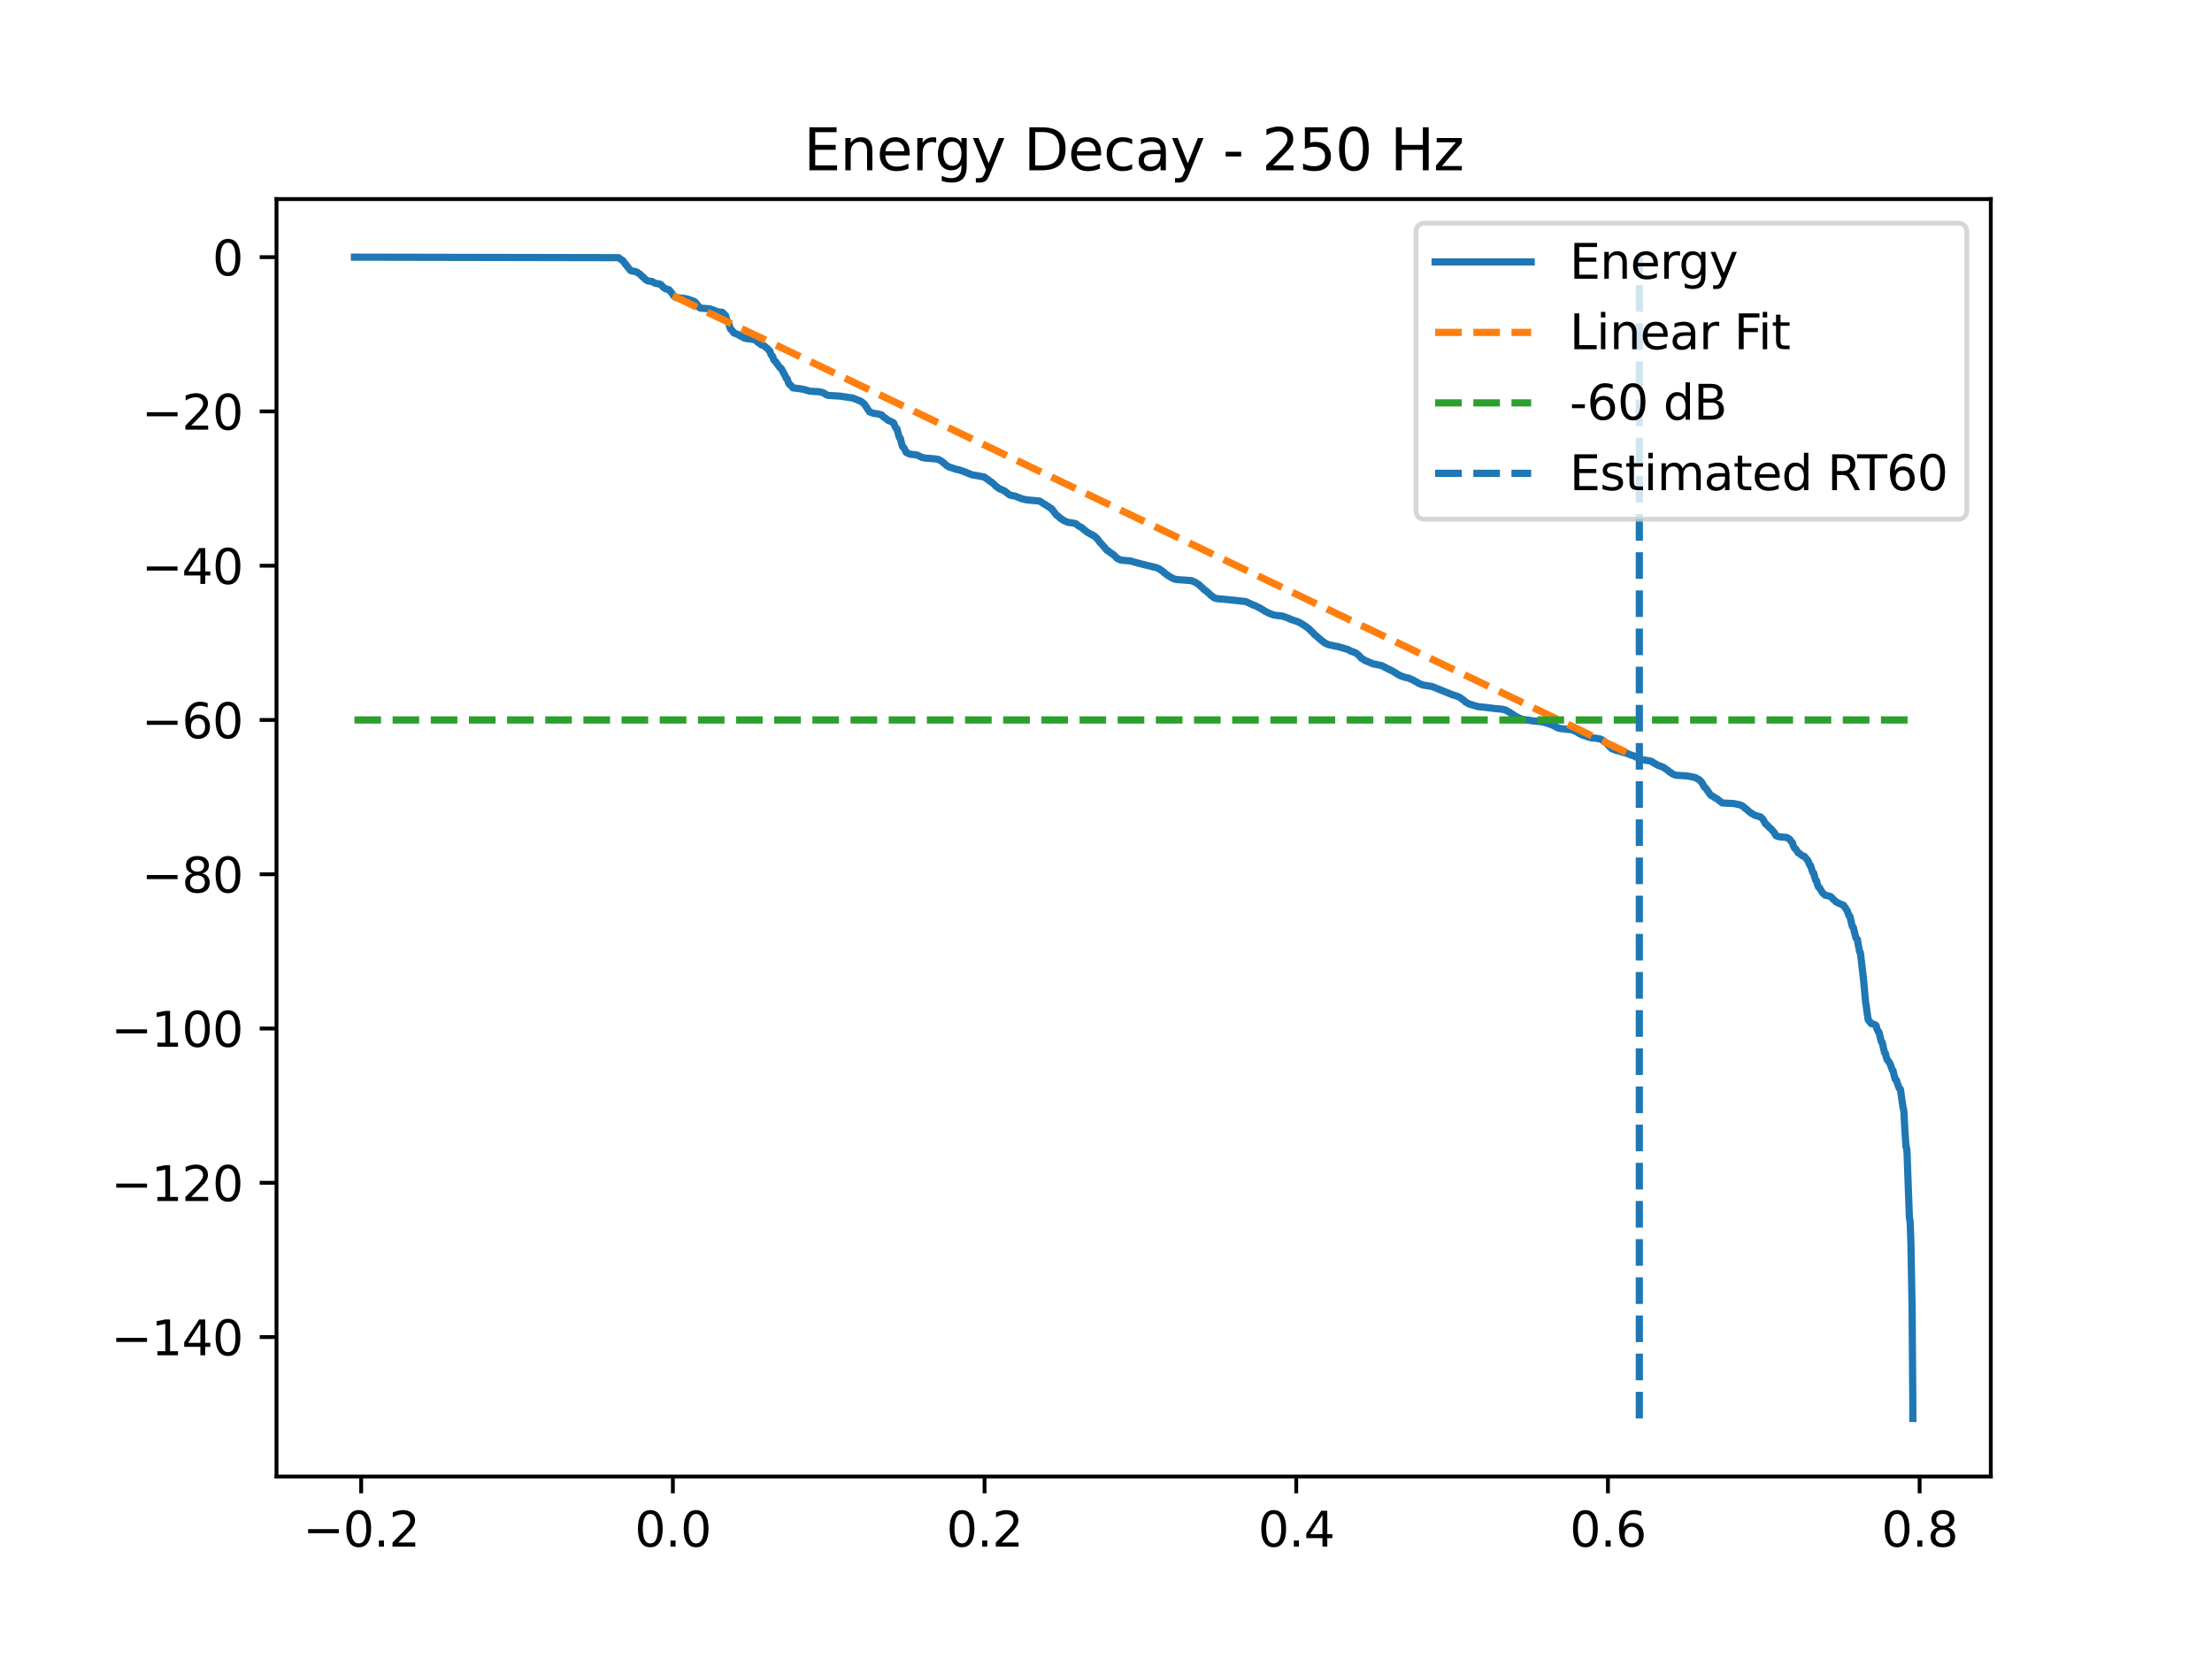 <?xml version="1.0" encoding="utf-8" standalone="no"?>
<!DOCTYPE svg PUBLIC "-//W3C//DTD SVG 1.1//EN"
  "http://www.w3.org/Graphics/SVG/1.1/DTD/svg11.dtd">
<svg xmlns:xlink="http://www.w3.org/1999/xlink" width="460.8pt" height="345.6pt" viewBox="0 0 460.8 345.6" xmlns="http://www.w3.org/2000/svg" version="1.1">
 <defs>
  <style type="text/css">*{stroke-linejoin: round; stroke-linecap: butt}</style>
 </defs>
 <g id="figure_1">
  <g id="patch_1">
   <path d="M 0 345.6 
L 460.8 345.6 
L 460.8 0 
L 0 0 
z
" style="fill: #ffffff"/>
  </g>
  <g id="axes_1">
   <g id="patch_2">
    <path d="M 57.6 307.584 
L 414.72 307.584 
L 414.72 41.472 
L 57.6 41.472 
z
" style="fill: #ffffff"/>
   </g>
   <g id="matplotlib.axis_1">
    <g id="xtick_1">
     <g id="line2d_1">
      <defs>
       <path id="m092b29d543" d="M 0 0 
L 0 3.5 
" style="stroke: #000000; stroke-width: 0.8"/>
      </defs>
      <g>
       <use xlink:href="#m092b29d543" x="75.24" y="307.584" style="stroke: #000000; stroke-width: 0.8"/>
      </g>
     </g>
     <g id="text_1">
      <!-- −0.2 -->
      <g transform="translate(63.098 322.182) scale(0.1 -0.1)">
       <defs>
        <path id="DejaVuSans-2212" d="M 678 2272 
L 4684 2272 
L 4684 1741 
L 678 1741 
L 678 2272 
z
" transform="scale(0.016)"/>
        <path id="DejaVuSans-30" d="M 2034 4250 
Q 1547 4250 1301 3770 
Q 1056 3291 1056 2328 
Q 1056 1369 1301 889 
Q 1547 409 2034 409 
Q 2525 409 2770 889 
Q 3016 1369 3016 2328 
Q 3016 3291 2770 3770 
Q 2525 4250 2034 4250 
z
M 2034 4750 
Q 2819 4750 3233 4129 
Q 3647 3509 3647 2328 
Q 3647 1150 3233 529 
Q 2819 -91 2034 -91 
Q 1250 -91 836 529 
Q 422 1150 422 2328 
Q 422 3509 836 4129 
Q 1250 4750 2034 4750 
z
" transform="scale(0.016)"/>
        <path id="DejaVuSans-2e" d="M 684 794 
L 1344 794 
L 1344 0 
L 684 0 
L 684 794 
z
" transform="scale(0.016)"/>
        <path id="DejaVuSans-32" d="M 1228 531 
L 3431 531 
L 3431 0 
L 469 0 
L 469 531 
Q 828 903 1448 1529 
Q 2069 2156 2228 2338 
Q 2531 2678 2651 2914 
Q 2772 3150 2772 3378 
Q 2772 3750 2511 3984 
Q 2250 4219 1831 4219 
Q 1534 4219 1204 4116 
Q 875 4013 500 3803 
L 500 4441 
Q 881 4594 1212 4672 
Q 1544 4750 1819 4750 
Q 2544 4750 2975 4387 
Q 3406 4025 3406 3419 
Q 3406 3131 3298 2873 
Q 3191 2616 2906 2266 
Q 2828 2175 2409 1742 
Q 1991 1309 1228 531 
z
" transform="scale(0.016)"/>
       </defs>
       <use xlink:href="#DejaVuSans-2212"/>
       <use xlink:href="#DejaVuSans-30" transform="translate(83.789 0)"/>
       <use xlink:href="#DejaVuSans-2e" transform="translate(147.412 0)"/>
       <use xlink:href="#DejaVuSans-32" transform="translate(179.199 0)"/>
      </g>
     </g>
    </g>
    <g id="xtick_2">
     <g id="line2d_2">
      <g>
       <use xlink:href="#m092b29d543" x="140.17" y="307.584" style="stroke: #000000; stroke-width: 0.8"/>
      </g>
     </g>
     <g id="text_2">
      <!-- 0.0 -->
      <g transform="translate(132.219 322.182) scale(0.1 -0.1)">
       <use xlink:href="#DejaVuSans-30"/>
       <use xlink:href="#DejaVuSans-2e" transform="translate(63.623 0)"/>
       <use xlink:href="#DejaVuSans-30" transform="translate(95.41 0)"/>
      </g>
     </g>
    </g>
    <g id="xtick_3">
     <g id="line2d_3">
      <g>
       <use xlink:href="#m092b29d543" x="205.101" y="307.584" style="stroke: #000000; stroke-width: 0.8"/>
      </g>
     </g>
     <g id="text_3">
      <!-- 0.2 -->
      <g transform="translate(197.15 322.182) scale(0.1 -0.1)">
       <use xlink:href="#DejaVuSans-30"/>
       <use xlink:href="#DejaVuSans-2e" transform="translate(63.623 0)"/>
       <use xlink:href="#DejaVuSans-32" transform="translate(95.41 0)"/>
      </g>
     </g>
    </g>
    <g id="xtick_4">
     <g id="line2d_4">
      <g>
       <use xlink:href="#m092b29d543" x="270.032" y="307.584" style="stroke: #000000; stroke-width: 0.8"/>
      </g>
     </g>
     <g id="text_4">
      <!-- 0.4 -->
      <g transform="translate(262.081 322.182) scale(0.1 -0.1)">
       <defs>
        <path id="DejaVuSans-34" d="M 2419 4116 
L 825 1625 
L 2419 1625 
L 2419 4116 
z
M 2253 4666 
L 3047 4666 
L 3047 1625 
L 3713 1625 
L 3713 1100 
L 3047 1100 
L 3047 0 
L 2419 0 
L 2419 1100 
L 313 1100 
L 313 1709 
L 2253 4666 
z
" transform="scale(0.016)"/>
       </defs>
       <use xlink:href="#DejaVuSans-30"/>
       <use xlink:href="#DejaVuSans-2e" transform="translate(63.623 0)"/>
       <use xlink:href="#DejaVuSans-34" transform="translate(95.41 0)"/>
      </g>
     </g>
    </g>
    <g id="xtick_5">
     <g id="line2d_5">
      <g>
       <use xlink:href="#m092b29d543" x="334.963" y="307.584" style="stroke: #000000; stroke-width: 0.8"/>
      </g>
     </g>
     <g id="text_5">
      <!-- 0.6 -->
      <g transform="translate(327.012 322.182) scale(0.1 -0.1)">
       <defs>
        <path id="DejaVuSans-36" d="M 2113 2584 
Q 1688 2584 1439 2293 
Q 1191 2003 1191 1497 
Q 1191 994 1439 701 
Q 1688 409 2113 409 
Q 2538 409 2786 701 
Q 3034 994 3034 1497 
Q 3034 2003 2786 2293 
Q 2538 2584 2113 2584 
z
M 3366 4563 
L 3366 3988 
Q 3128 4100 2886 4159 
Q 2644 4219 2406 4219 
Q 1781 4219 1451 3797 
Q 1122 3375 1075 2522 
Q 1259 2794 1537 2939 
Q 1816 3084 2150 3084 
Q 2853 3084 3261 2657 
Q 3669 2231 3669 1497 
Q 3669 778 3244 343 
Q 2819 -91 2113 -91 
Q 1303 -91 875 529 
Q 447 1150 447 2328 
Q 447 3434 972 4092 
Q 1497 4750 2381 4750 
Q 2619 4750 2861 4703 
Q 3103 4656 3366 4563 
z
" transform="scale(0.016)"/>
       </defs>
       <use xlink:href="#DejaVuSans-30"/>
       <use xlink:href="#DejaVuSans-2e" transform="translate(63.623 0)"/>
       <use xlink:href="#DejaVuSans-36" transform="translate(95.41 0)"/>
      </g>
     </g>
    </g>
    <g id="xtick_6">
     <g id="line2d_6">
      <g>
       <use xlink:href="#m092b29d543" x="399.894" y="307.584" style="stroke: #000000; stroke-width: 0.8"/>
      </g>
     </g>
     <g id="text_6">
      <!-- 0.8 -->
      <g transform="translate(391.943 322.182) scale(0.1 -0.1)">
       <defs>
        <path id="DejaVuSans-38" d="M 2034 2216 
Q 1584 2216 1326 1975 
Q 1069 1734 1069 1313 
Q 1069 891 1326 650 
Q 1584 409 2034 409 
Q 2484 409 2743 651 
Q 3003 894 3003 1313 
Q 3003 1734 2745 1975 
Q 2488 2216 2034 2216 
z
M 1403 2484 
Q 997 2584 770 2862 
Q 544 3141 544 3541 
Q 544 4100 942 4425 
Q 1341 4750 2034 4750 
Q 2731 4750 3128 4425 
Q 3525 4100 3525 3541 
Q 3525 3141 3298 2862 
Q 3072 2584 2669 2484 
Q 3125 2378 3379 2068 
Q 3634 1759 3634 1313 
Q 3634 634 3220 271 
Q 2806 -91 2034 -91 
Q 1263 -91 848 271 
Q 434 634 434 1313 
Q 434 1759 690 2068 
Q 947 2378 1403 2484 
z
M 1172 3481 
Q 1172 3119 1398 2916 
Q 1625 2713 2034 2713 
Q 2441 2713 2670 2916 
Q 2900 3119 2900 3481 
Q 2900 3844 2670 4047 
Q 2441 4250 2034 4250 
Q 1625 4250 1398 4047 
Q 1172 3844 1172 3481 
z
" transform="scale(0.016)"/>
       </defs>
       <use xlink:href="#DejaVuSans-30"/>
       <use xlink:href="#DejaVuSans-2e" transform="translate(63.623 0)"/>
       <use xlink:href="#DejaVuSans-38" transform="translate(95.41 0)"/>
      </g>
     </g>
    </g>
   </g>
   <g id="matplotlib.axis_2">
    <g id="ytick_1">
     <g id="line2d_7">
      <defs>
       <path id="m0dc1dd11ca" d="M 0 0 
L -3.5 0 
" style="stroke: #000000; stroke-width: 0.8"/>
      </defs>
      <g>
       <use xlink:href="#m0dc1dd11ca" x="57.6" y="278.535" style="stroke: #000000; stroke-width: 0.8"/>
      </g>
     </g>
     <g id="text_7">
      <!-- −140 -->
      <g transform="translate(23.133 282.334) scale(0.1 -0.1)">
       <defs>
        <path id="DejaVuSans-31" d="M 794 531 
L 1825 531 
L 1825 4091 
L 703 3866 
L 703 4441 
L 1819 4666 
L 2450 4666 
L 2450 531 
L 3481 531 
L 3481 0 
L 794 0 
L 794 531 
z
" transform="scale(0.016)"/>
       </defs>
       <use xlink:href="#DejaVuSans-2212"/>
       <use xlink:href="#DejaVuSans-31" transform="translate(83.789 0)"/>
       <use xlink:href="#DejaVuSans-34" transform="translate(147.412 0)"/>
       <use xlink:href="#DejaVuSans-30" transform="translate(211.035 0)"/>
      </g>
     </g>
    </g>
    <g id="ytick_2">
     <g id="line2d_8">
      <g>
       <use xlink:href="#m0dc1dd11ca" x="57.6" y="246.397" style="stroke: #000000; stroke-width: 0.8"/>
      </g>
     </g>
     <g id="text_8">
      <!-- −120 -->
      <g transform="translate(23.133 250.196) scale(0.1 -0.1)">
       <use xlink:href="#DejaVuSans-2212"/>
       <use xlink:href="#DejaVuSans-31" transform="translate(83.789 0)"/>
       <use xlink:href="#DejaVuSans-32" transform="translate(147.412 0)"/>
       <use xlink:href="#DejaVuSans-30" transform="translate(211.035 0)"/>
      </g>
     </g>
    </g>
    <g id="ytick_3">
     <g id="line2d_9">
      <g>
       <use xlink:href="#m0dc1dd11ca" x="57.6" y="214.259" style="stroke: #000000; stroke-width: 0.8"/>
      </g>
     </g>
     <g id="text_9">
      <!-- −100 -->
      <g transform="translate(23.133 218.058) scale(0.1 -0.1)">
       <use xlink:href="#DejaVuSans-2212"/>
       <use xlink:href="#DejaVuSans-31" transform="translate(83.789 0)"/>
       <use xlink:href="#DejaVuSans-30" transform="translate(147.412 0)"/>
       <use xlink:href="#DejaVuSans-30" transform="translate(211.035 0)"/>
      </g>
     </g>
    </g>
    <g id="ytick_4">
     <g id="line2d_10">
      <g>
       <use xlink:href="#m0dc1dd11ca" x="57.6" y="182.121" style="stroke: #000000; stroke-width: 0.8"/>
      </g>
     </g>
     <g id="text_10">
      <!-- −80 -->
      <g transform="translate(29.495 185.92) scale(0.1 -0.1)">
       <use xlink:href="#DejaVuSans-2212"/>
       <use xlink:href="#DejaVuSans-38" transform="translate(83.789 0)"/>
       <use xlink:href="#DejaVuSans-30" transform="translate(147.412 0)"/>
      </g>
     </g>
    </g>
    <g id="ytick_5">
     <g id="line2d_11">
      <g>
       <use xlink:href="#m0dc1dd11ca" x="57.6" y="149.982" style="stroke: #000000; stroke-width: 0.8"/>
      </g>
     </g>
     <g id="text_11">
      <!-- −60 -->
      <g transform="translate(29.495 153.782) scale(0.1 -0.1)">
       <use xlink:href="#DejaVuSans-2212"/>
       <use xlink:href="#DejaVuSans-36" transform="translate(83.789 0)"/>
       <use xlink:href="#DejaVuSans-30" transform="translate(147.412 0)"/>
      </g>
     </g>
    </g>
    <g id="ytick_6">
     <g id="line2d_12">
      <g>
       <use xlink:href="#m0dc1dd11ca" x="57.6" y="117.844" style="stroke: #000000; stroke-width: 0.8"/>
      </g>
     </g>
     <g id="text_12">
      <!-- −40 -->
      <g transform="translate(29.495 121.644) scale(0.1 -0.1)">
       <use xlink:href="#DejaVuSans-2212"/>
       <use xlink:href="#DejaVuSans-34" transform="translate(83.789 0)"/>
       <use xlink:href="#DejaVuSans-30" transform="translate(147.412 0)"/>
      </g>
     </g>
    </g>
    <g id="ytick_7">
     <g id="line2d_13">
      <g>
       <use xlink:href="#m0dc1dd11ca" x="57.6" y="85.706" style="stroke: #000000; stroke-width: 0.8"/>
      </g>
     </g>
     <g id="text_13">
      <!-- −20 -->
      <g transform="translate(29.495 89.505) scale(0.1 -0.1)">
       <use xlink:href="#DejaVuSans-2212"/>
       <use xlink:href="#DejaVuSans-32" transform="translate(83.789 0)"/>
       <use xlink:href="#DejaVuSans-30" transform="translate(147.412 0)"/>
      </g>
     </g>
    </g>
    <g id="ytick_8">
     <g id="line2d_14">
      <g>
       <use xlink:href="#m0dc1dd11ca" x="57.6" y="53.568" style="stroke: #000000; stroke-width: 0.8"/>
      </g>
     </g>
     <g id="text_14">
      <!-- 0 -->
      <g transform="translate(44.237 57.367) scale(0.1 -0.1)">
       <use xlink:href="#DejaVuSans-30"/>
      </g>
     </g>
    </g>
   </g>
   <g id="line2d_15">
    <path d="M 73.833 53.568 
L 128.855 53.676 
L 129.829 54.375 
L 130.208 54.947 
L 130.356 55.068 
L 130.843 55.735 
L 130.992 55.923 
L 131.317 56.335 
L 131.662 56.452 
L 132.054 56.517 
L 132.676 56.672 
L 133.075 56.974 
L 133.278 57.086 
L 133.813 57.622 
L 134.002 57.744 
L 134.489 58.24 
L 134.692 58.374 
L 134.976 58.521 
L 135.828 58.632 
L 136.038 58.753 
L 136.363 58.948 
L 136.714 59.059 
L 137.411 59.161 
L 137.722 59.316 
L 138.114 59.795 
L 138.304 59.918 
L 138.649 60.169 
L 139.372 60.356 
L 139.805 60.894 
L 139.941 61.031 
L 140.421 61.744 
L 140.651 61.876 
L 140.982 62.009 
L 142.659 62.181 
L 143.214 62.293 
L 144.391 62.704 
L 144.655 62.827 
L 144.837 62.935 
L 145.703 64.083 
L 145.94 64.189 
L 147.719 64.322 
L 148.544 64.56 
L 148.929 64.732 
L 149.207 64.844 
L 149.552 64.962 
L 150.499 65.074 
L 150.661 65.238 
L 151.006 65.622 
L 151.148 65.738 
L 151.317 66.351 
L 151.581 67.041 
L 151.777 67.18 
L 151.953 67.892 
L 152.21 68.6 
L 152.46 68.768 
L 152.873 69.353 
L 153.143 69.464 
L 153.657 69.633 
L 154.09 69.886 
L 154.347 70.052 
L 154.611 70.158 
L 155.037 70.419 
L 155.605 70.541 
L 156.2 70.595 
L 157.411 70.806 
L 157.607 71.054 
L 157.891 71.326 
L 158.155 71.443 
L 158.622 71.856 
L 159.082 71.974 
L 159.927 72.662 
L 160.191 73.02 
L 160.373 73.129 
L 160.57 73.745 
L 160.786 74.114 
L 160.962 74.225 
L 161.165 74.891 
L 161.368 75.18 
L 161.537 75.291 
L 162.037 76 
L 162.193 76.202 
L 162.531 76.651 
L 162.734 76.757 
L 163.532 78.223 
L 163.782 78.804 
L 164.006 78.946 
L 164.229 79.686 
L 164.459 80.098 
L 164.722 80.249 
L 165.162 80.798 
L 166.278 80.926 
L 167.475 81.127 
L 168.713 81.493 
L 170.702 81.605 
L 171.317 81.779 
L 171.608 81.888 
L 171.824 82.002 
L 172.21 82.277 
L 172.622 82.387 
L 173.204 82.408 
L 174.976 82.518 
L 176.823 82.792 
L 177.594 82.903 
L 179.237 83.548 
L 179.467 83.68 
L 179.934 84.061 
L 180.083 84.202 
L 180.624 85.023 
L 180.779 85.259 
L 181.131 85.784 
L 181.577 85.956 
L 181.943 86.101 
L 182.835 86.218 
L 183.694 86.444 
L 183.891 86.703 
L 184.168 86.967 
L 184.466 87.09 
L 184.993 87.561 
L 185.325 87.672 
L 186.028 88.03 
L 186.197 88.155 
L 186.4 88.723 
L 186.657 89.205 
L 186.86 89.339 
L 187.022 89.999 
L 187.333 91.114 
L 187.563 91.294 
L 187.746 92.127 
L 188.023 93.054 
L 188.287 93.263 
L 188.794 94.255 
L 189.065 94.363 
L 189.504 94.606 
L 190.999 94.778 
L 192.115 95.311 
L 192.9 95.442 
L 194.753 95.581 
L 195.578 95.731 
L 196.234 96.139 
L 196.545 96.424 
L 196.735 96.533 
L 197.168 96.968 
L 197.398 97.083 
L 197.803 97.322 
L 198.263 97.45 
L 198.649 97.58 
L 198.953 97.696 
L 199.318 97.803 
L 199.893 97.913 
L 201.26 98.39 
L 201.591 98.577 
L 201.95 98.694 
L 202.349 98.859 
L 202.754 98.969 
L 203.187 99.018 
L 205.122 99.395 
L 205.473 99.715 
L 205.717 99.82 
L 206.251 100.274 
L 206.481 100.383 
L 207.015 100.821 
L 207.178 100.977 
L 207.55 101.393 
L 207.773 101.498 
L 208.206 101.835 
L 208.544 101.943 
L 209.038 102.172 
L 209.275 102.279 
L 209.775 102.684 
L 209.971 102.824 
L 210.343 103.114 
L 210.884 103.246 
L 211.371 103.318 
L 212.142 103.607 
L 212.535 103.775 
L 212.853 103.888 
L 213.238 103.989 
L 213.678 104.099 
L 214.144 104.16 
L 215.098 104.245 
L 216.539 104.374 
L 218.554 105.633 
L 218.832 105.861 
L 219.055 105.967 
L 220.137 107.368 
L 220.387 107.484 
L 220.894 107.975 
L 221.124 108.088 
L 221.584 108.436 
L 221.875 108.547 
L 222.274 108.738 
L 222.694 108.849 
L 223.12 108.9 
L 224.046 109.066 
L 224.939 109.731 
L 225.169 109.806 
L 225.365 109.924 
L 225.859 110.391 
L 226.062 110.507 
L 226.508 110.879 
L 226.745 110.993 
L 227.131 111.238 
L 227.394 111.349 
L 227.8 111.598 
L 228.017 111.709 
L 228.531 112.189 
L 228.679 112.349 
L 229.16 113.041 
L 229.335 113.157 
L 229.958 113.884 
L 230.127 114.059 
L 230.566 114.615 
L 230.817 114.723 
L 231.358 115.182 
L 231.601 115.288 
L 232.176 115.76 
L 232.359 115.936 
L 232.744 116.343 
L 233.055 116.458 
L 233.455 116.673 
L 235.599 116.865 
L 236.471 117.154 
L 236.83 117.207 
L 237.181 117.35 
L 237.56 117.423 
L 238.027 117.55 
L 240.807 118.229 
L 241.28 118.401 
L 241.51 118.521 
L 241.95 118.843 
L 242.153 118.96 
L 242.613 119.385 
L 242.815 119.506 
L 243.235 119.862 
L 243.471 119.972 
L 243.884 120.258 
L 244.134 120.367 
L 244.513 120.569 
L 244.865 120.679 
L 245.244 120.742 
L 248.172 120.948 
L 249.018 121.3 
L 249.484 121.631 
L 249.708 121.744 
L 250.249 122.244 
L 250.425 122.393 
L 250.864 122.875 
L 251.108 122.981 
L 251.662 123.468 
L 251.845 123.612 
L 252.291 124.078 
L 252.514 124.188 
L 252.968 124.55 
L 253.373 124.662 
L 253.827 124.733 
L 255.058 124.844 
L 259.495 125.308 
L 261.084 126.048 
L 261.348 126.131 
L 261.632 126.241 
L 262.119 126.509 
L 262.396 126.616 
L 262.87 126.928 
L 263.106 127.04 
L 263.559 127.355 
L 263.837 127.466 
L 264.276 127.717 
L 264.588 127.824 
L 265 128.006 
L 265.365 128.115 
L 265.751 128.187 
L 267.158 128.337 
L 268.497 128.819 
L 268.835 129.003 
L 269.2 129.116 
L 269.626 129.277 
L 269.998 129.385 
L 270.438 129.552 
L 270.688 129.666 
L 271.108 129.934 
L 271.344 130.042 
L 271.818 130.39 
L 272.048 130.501 
L 272.569 130.923 
L 272.751 131.048 
L 273.265 131.591 
L 273.441 131.726 
L 273.928 132.28 
L 274.131 132.39 
L 274.665 132.897 
L 274.855 133.022 
L 275.328 133.467 
L 275.538 133.583 
L 275.978 133.946 
L 276.241 134.053 
L 276.634 134.25 
L 276.999 134.358 
L 277.378 134.421 
L 278.23 134.618 
L 278.683 134.682 
L 280.509 135.22 
L 280.78 135.298 
L 281.016 135.413 
L 281.422 135.659 
L 281.794 135.768 
L 282.281 135.964 
L 282.518 136.073 
L 283.032 136.493 
L 283.201 136.65 
L 283.634 137.158 
L 283.891 137.264 
L 284.391 137.624 
L 284.763 137.736 
L 285.217 137.943 
L 285.487 138.053 
L 285.846 138.217 
L 286.177 138.328 
L 286.542 138.383 
L 287.51 138.597 
L 287.909 138.672 
L 288.152 138.841 
L 288.456 138.987 
L 288.72 139.097 
L 289.133 139.357 
L 289.43 139.468 
L 289.85 139.69 
L 290.107 139.798 
L 290.533 140.068 
L 290.756 140.18 
L 291.182 140.489 
L 291.446 140.597 
L 291.872 140.837 
L 292.231 140.947 
L 292.636 141.079 
L 293.069 141.187 
L 293.509 141.282 
L 293.779 141.417 
L 294.131 141.571 
L 294.402 141.682 
L 294.828 141.949 
L 295.071 142.056 
L 295.504 142.338 
L 295.795 142.446 
L 296.194 142.619 
L 296.58 142.727 
L 296.972 142.789 
L 298.338 143.015 
L 301.531 144.309 
L 301.821 144.418 
L 302.241 144.618 
L 302.586 144.73 
L 303.032 144.884 
L 303.472 144.998 
L 303.938 145.205 
L 304.175 145.32 
L 304.669 145.713 
L 304.865 145.836 
L 305.318 146.252 
L 305.562 146.362 
L 305.981 146.634 
L 306.36 146.745 
L 306.772 146.868 
L 307.111 146.978 
L 307.483 147.074 
L 307.882 147.193 
L 308.45 147.266 
L 309.194 147.328 
L 310.952 147.542 
L 311.392 147.604 
L 312.9 147.732 
L 313.326 147.845 
L 313.685 147.919 
L 313.915 148.102 
L 314.206 148.254 
L 314.456 148.358 
L 314.923 148.705 
L 315.153 148.816 
L 315.619 149.161 
L 315.883 149.269 
L 316.329 149.546 
L 316.647 149.655 
L 317.04 149.807 
L 317.56 149.918 
L 318.588 150.06 
L 319.427 150.184 
L 320.428 150.278 
L 321.389 150.388 
L 322.545 150.743 
L 322.897 150.849 
L 323.357 151.039 
L 323.634 151.152 
L 324.067 151.408 
L 324.344 151.521 
L 324.716 151.685 
L 325.298 151.797 
L 327.442 152.036 
L 328.024 152.272 
L 328.301 152.372 
L 328.524 152.485 
L 328.937 152.791 
L 329.201 152.899 
L 329.613 153.12 
L 329.985 153.231 
L 330.398 153.364 
L 330.722 153.475 
L 331.094 153.589 
L 331.521 153.705 
L 332.393 153.775 
L 333.218 153.92 
L 333.698 154.089 
L 333.915 154.234 
L 334.354 154.6 
L 334.557 154.705 
L 335.186 155.378 
L 335.383 155.594 
L 335.748 155.959 
L 336.214 156.124 
L 336.6 156.29 
L 337.121 156.417 
L 337.52 156.507 
L 337.831 156.636 
L 338.169 156.708 
L 338.48 156.843 
L 338.839 156.905 
L 339.698 157.259 
L 340.043 157.369 
L 340.347 157.477 
L 340.753 157.669 
L 341.003 157.784 
L 341.382 158.007 
L 341.693 158.117 
L 342.058 158.231 
L 342.64 158.342 
L 343.668 158.505 
L 344.135 158.647 
L 344.351 158.832 
L 344.642 159.016 
L 344.906 159.127 
L 345.339 159.424 
L 345.765 159.54 
L 346.286 159.755 
L 346.556 159.867 
L 347.09 160.255 
L 347.307 160.376 
L 347.828 160.838 
L 348.064 160.951 
L 348.538 161.29 
L 348.842 161.4 
L 349.201 161.508 
L 351.318 161.62 
L 352.731 161.883 
L 353.266 162.013 
L 353.516 162.197 
L 353.8 162.33 
L 353.996 162.438 
L 354.551 163.036 
L 354.706 163.339 
L 355.044 163.964 
L 355.274 164.089 
L 355.93 165.015 
L 356.127 165.326 
L 356.438 165.715 
L 356.925 165.936 
L 357.331 166.254 
L 357.655 166.373 
L 358.196 166.834 
L 358.399 166.96 
L 358.798 167.27 
L 361.152 167.394 
L 362.471 167.66 
L 362.998 167.916 
L 363.195 168.06 
L 363.627 168.459 
L 363.83 168.569 
L 364.311 169.025 
L 364.507 169.157 
L 364.879 169.451 
L 365.115 169.56 
L 365.494 169.807 
L 365.812 169.919 
L 366.231 170.03 
L 366.705 170.16 
L 367.192 170.594 
L 367.327 170.788 
L 367.78 171.619 
L 367.977 171.727 
L 368.646 172.448 
L 368.849 172.583 
L 369.498 173.291 
L 369.654 173.541 
L 369.999 174.094 
L 370.33 174.226 
L 370.655 174.313 
L 372.231 174.46 
L 372.853 174.856 
L 373.225 175.402 
L 373.374 175.504 
L 373.55 176.067 
L 373.814 176.673 
L 374.077 176.843 
L 374.618 177.683 
L 374.882 177.794 
L 375.437 178.272 
L 375.87 178.387 
L 376.641 179.305 
L 377.019 180.233 
L 377.189 180.343 
L 377.351 180.908 
L 377.649 181.776 
L 377.845 181.92 
L 378.014 182.667 
L 378.257 183.393 
L 378.426 183.515 
L 378.602 184.245 
L 378.832 184.808 
L 379.028 184.933 
L 379.644 185.954 
L 380.192 186.478 
L 381.044 186.661 
L 381.328 186.777 
L 381.511 186.896 
L 381.998 187.43 
L 382.173 187.56 
L 382.586 187.95 
L 382.843 188.056 
L 383.195 188.234 
L 383.472 188.346 
L 383.83 188.491 
L 384.054 188.599 
L 384.811 189.734 
L 385.149 190.726 
L 385.359 190.868 
L 385.515 191.528 
L 385.88 193.031 
L 386.083 193.175 
L 386.245 193.865 
L 386.617 195.373 
L 386.921 195.674 
L 387.097 196.746 
L 387.395 198.291 
L 387.537 198.424 
L 387.645 199.192 
L 388.125 203.364 
L 388.234 204.363 
L 388.666 209.046 
L 388.748 209.265 
L 388.903 210.619 
L 389.181 212.454 
L 389.505 212.825 
L 389.769 213.218 
L 390.439 213.402 
L 390.709 213.529 
L 390.831 213.66 
L 391.013 214.353 
L 391.243 214.869 
L 391.413 214.98 
L 391.561 215.592 
L 391.913 217 
L 392.116 217.16 
L 392.271 217.929 
L 392.583 219.278 
L 392.758 219.411 
L 392.928 220.17 
L 393.158 220.821 
L 393.34 220.954 
L 393.793 221.727 
L 393.929 222.154 
L 394.206 222.888 
L 394.348 222.998 
L 394.49 223.621 
L 394.801 224.821 
L 395.072 225.016 
L 395.315 225.841 
L 395.647 226.709 
L 395.883 226.913 
L 396.019 227.78 
L 396.438 230.781 
L 396.519 230.901 
L 396.621 231.654 
L 396.796 235.068 
L 397.06 238.951 
L 397.175 239.1 
L 397.277 240.168 
L 397.439 244.847 
L 397.77 253.829 
L 397.838 253.927 
L 397.926 254.773 
L 398.081 259.005 
L 398.325 272.608 
L 398.474 292.443 
L 398.481 295.488 
L 398.481 295.488 
" clip-path="url(#pb53cc881ab)" style="fill: none; stroke: #1f77b4; stroke-width: 1.5; stroke-linecap: square"/>
   </g>
   <g id="line2d_16">
    <path d="M 140.17 61.605 
L 341.504 158.017 
" clip-path="url(#pb53cc881ab)" style="fill: none; stroke-dasharray: 5.55,2.4; stroke-dashoffset: 0; stroke: #ff7f0e; stroke-width: 1.5"/>
   </g>
   <g id="line2d_17">
    <path d="M 73.833 149.982 
L 398.487 149.982 
L 398.487 149.982 
" clip-path="url(#pb53cc881ab)" style="fill: none; stroke-dasharray: 5.55,2.4; stroke-dashoffset: 0; stroke: #2ca02c; stroke-width: 1.5"/>
   </g>
   <g id="LineCollection_1">
    <path d="M 341.504 295.488 
L 341.504 53.568 
" clip-path="url(#pb53cc881ab)" style="fill: none; stroke-dasharray: 5.55,2.4; stroke-dashoffset: 0; stroke: #1f77b4; stroke-width: 1.5"/>
   </g>
   <g id="patch_3">
    <path d="M 57.6 307.584 
L 57.6 41.472 
" style="fill: none; stroke: #000000; stroke-width: 0.8; stroke-linejoin: miter; stroke-linecap: square"/>
   </g>
   <g id="patch_4">
    <path d="M 414.72 307.584 
L 414.72 41.472 
" style="fill: none; stroke: #000000; stroke-width: 0.8; stroke-linejoin: miter; stroke-linecap: square"/>
   </g>
   <g id="patch_5">
    <path d="M 57.6 307.584 
L 414.72 307.584 
" style="fill: none; stroke: #000000; stroke-width: 0.8; stroke-linejoin: miter; stroke-linecap: square"/>
   </g>
   <g id="patch_6">
    <path d="M 57.6 41.472 
L 414.72 41.472 
" style="fill: none; stroke: #000000; stroke-width: 0.8; stroke-linejoin: miter; stroke-linecap: square"/>
   </g>
   <g id="text_15">
    <!-- Energy Decay - 250 Hz -->
    <g transform="translate(167.407 35.472) scale(0.12 -0.12)">
     <defs>
      <path id="DejaVuSans-45" d="M 628 4666 
L 3578 4666 
L 3578 4134 
L 1259 4134 
L 1259 2753 
L 3481 2753 
L 3481 2222 
L 1259 2222 
L 1259 531 
L 3634 531 
L 3634 0 
L 628 0 
L 628 4666 
z
" transform="scale(0.016)"/>
      <path id="DejaVuSans-6e" d="M 3513 2113 
L 3513 0 
L 2938 0 
L 2938 2094 
Q 2938 2591 2744 2837 
Q 2550 3084 2163 3084 
Q 1697 3084 1428 2787 
Q 1159 2491 1159 1978 
L 1159 0 
L 581 0 
L 581 3500 
L 1159 3500 
L 1159 2956 
Q 1366 3272 1645 3428 
Q 1925 3584 2291 3584 
Q 2894 3584 3203 3211 
Q 3513 2838 3513 2113 
z
" transform="scale(0.016)"/>
      <path id="DejaVuSans-65" d="M 3597 1894 
L 3597 1613 
L 953 1613 
Q 991 1019 1311 708 
Q 1631 397 2203 397 
Q 2534 397 2845 478 
Q 3156 559 3463 722 
L 3463 178 
Q 3153 47 2828 -22 
Q 2503 -91 2169 -91 
Q 1331 -91 842 396 
Q 353 884 353 1716 
Q 353 2575 817 3079 
Q 1281 3584 2069 3584 
Q 2775 3584 3186 3129 
Q 3597 2675 3597 1894 
z
M 3022 2063 
Q 3016 2534 2758 2815 
Q 2500 3097 2075 3097 
Q 1594 3097 1305 2825 
Q 1016 2553 972 2059 
L 3022 2063 
z
" transform="scale(0.016)"/>
      <path id="DejaVuSans-72" d="M 2631 2963 
Q 2534 3019 2420 3045 
Q 2306 3072 2169 3072 
Q 1681 3072 1420 2755 
Q 1159 2438 1159 1844 
L 1159 0 
L 581 0 
L 581 3500 
L 1159 3500 
L 1159 2956 
Q 1341 3275 1631 3429 
Q 1922 3584 2338 3584 
Q 2397 3584 2469 3576 
Q 2541 3569 2628 3553 
L 2631 2963 
z
" transform="scale(0.016)"/>
      <path id="DejaVuSans-67" d="M 2906 1791 
Q 2906 2416 2648 2759 
Q 2391 3103 1925 3103 
Q 1463 3103 1205 2759 
Q 947 2416 947 1791 
Q 947 1169 1205 825 
Q 1463 481 1925 481 
Q 2391 481 2648 825 
Q 2906 1169 2906 1791 
z
M 3481 434 
Q 3481 -459 3084 -895 
Q 2688 -1331 1869 -1331 
Q 1566 -1331 1297 -1286 
Q 1028 -1241 775 -1147 
L 775 -588 
Q 1028 -725 1275 -790 
Q 1522 -856 1778 -856 
Q 2344 -856 2625 -561 
Q 2906 -266 2906 331 
L 2906 616 
Q 2728 306 2450 153 
Q 2172 0 1784 0 
Q 1141 0 747 490 
Q 353 981 353 1791 
Q 353 2603 747 3093 
Q 1141 3584 1784 3584 
Q 2172 3584 2450 3431 
Q 2728 3278 2906 2969 
L 2906 3500 
L 3481 3500 
L 3481 434 
z
" transform="scale(0.016)"/>
      <path id="DejaVuSans-79" d="M 2059 -325 
Q 1816 -950 1584 -1140 
Q 1353 -1331 966 -1331 
L 506 -1331 
L 506 -850 
L 844 -850 
Q 1081 -850 1212 -737 
Q 1344 -625 1503 -206 
L 1606 56 
L 191 3500 
L 800 3500 
L 1894 763 
L 2988 3500 
L 3597 3500 
L 2059 -325 
z
" transform="scale(0.016)"/>
      <path id="DejaVuSans-20" transform="scale(0.016)"/>
      <path id="DejaVuSans-44" d="M 1259 4147 
L 1259 519 
L 2022 519 
Q 2988 519 3436 956 
Q 3884 1394 3884 2338 
Q 3884 3275 3436 3711 
Q 2988 4147 2022 4147 
L 1259 4147 
z
M 628 4666 
L 1925 4666 
Q 3281 4666 3915 4102 
Q 4550 3538 4550 2338 
Q 4550 1131 3912 565 
Q 3275 0 1925 0 
L 628 0 
L 628 4666 
z
" transform="scale(0.016)"/>
      <path id="DejaVuSans-63" d="M 3122 3366 
L 3122 2828 
Q 2878 2963 2633 3030 
Q 2388 3097 2138 3097 
Q 1578 3097 1268 2742 
Q 959 2388 959 1747 
Q 959 1106 1268 751 
Q 1578 397 2138 397 
Q 2388 397 2633 464 
Q 2878 531 3122 666 
L 3122 134 
Q 2881 22 2623 -34 
Q 2366 -91 2075 -91 
Q 1284 -91 818 406 
Q 353 903 353 1747 
Q 353 2603 823 3093 
Q 1294 3584 2113 3584 
Q 2378 3584 2631 3529 
Q 2884 3475 3122 3366 
z
" transform="scale(0.016)"/>
      <path id="DejaVuSans-61" d="M 2194 1759 
Q 1497 1759 1228 1600 
Q 959 1441 959 1056 
Q 959 750 1161 570 
Q 1363 391 1709 391 
Q 2188 391 2477 730 
Q 2766 1069 2766 1631 
L 2766 1759 
L 2194 1759 
z
M 3341 1997 
L 3341 0 
L 2766 0 
L 2766 531 
Q 2569 213 2275 61 
Q 1981 -91 1556 -91 
Q 1019 -91 701 211 
Q 384 513 384 1019 
Q 384 1609 779 1909 
Q 1175 2209 1959 2209 
L 2766 2209 
L 2766 2266 
Q 2766 2663 2505 2880 
Q 2244 3097 1772 3097 
Q 1472 3097 1187 3025 
Q 903 2953 641 2809 
L 641 3341 
Q 956 3463 1253 3523 
Q 1550 3584 1831 3584 
Q 2591 3584 2966 3190 
Q 3341 2797 3341 1997 
z
" transform="scale(0.016)"/>
      <path id="DejaVuSans-2d" d="M 313 2009 
L 1997 2009 
L 1997 1497 
L 313 1497 
L 313 2009 
z
" transform="scale(0.016)"/>
      <path id="DejaVuSans-35" d="M 691 4666 
L 3169 4666 
L 3169 4134 
L 1269 4134 
L 1269 2991 
Q 1406 3038 1543 3061 
Q 1681 3084 1819 3084 
Q 2600 3084 3056 2656 
Q 3513 2228 3513 1497 
Q 3513 744 3044 326 
Q 2575 -91 1722 -91 
Q 1428 -91 1123 -41 
Q 819 9 494 109 
L 494 744 
Q 775 591 1075 516 
Q 1375 441 1709 441 
Q 2250 441 2565 725 
Q 2881 1009 2881 1497 
Q 2881 1984 2565 2268 
Q 2250 2553 1709 2553 
Q 1456 2553 1204 2497 
Q 953 2441 691 2322 
L 691 4666 
z
" transform="scale(0.016)"/>
      <path id="DejaVuSans-48" d="M 628 4666 
L 1259 4666 
L 1259 2753 
L 3553 2753 
L 3553 4666 
L 4184 4666 
L 4184 0 
L 3553 0 
L 3553 2222 
L 1259 2222 
L 1259 0 
L 628 0 
L 628 4666 
z
" transform="scale(0.016)"/>
      <path id="DejaVuSans-7a" d="M 353 3500 
L 3084 3500 
L 3084 2975 
L 922 459 
L 3084 459 
L 3084 0 
L 275 0 
L 275 525 
L 2438 3041 
L 353 3041 
L 353 3500 
z
" transform="scale(0.016)"/>
     </defs>
     <use xlink:href="#DejaVuSans-45"/>
     <use xlink:href="#DejaVuSans-6e" transform="translate(63.184 0)"/>
     <use xlink:href="#DejaVuSans-65" transform="translate(126.562 0)"/>
     <use xlink:href="#DejaVuSans-72" transform="translate(188.086 0)"/>
     <use xlink:href="#DejaVuSans-67" transform="translate(227.449 0)"/>
     <use xlink:href="#DejaVuSans-79" transform="translate(290.926 0)"/>
     <use xlink:href="#DejaVuSans-20" transform="translate(350.105 0)"/>
     <use xlink:href="#DejaVuSans-44" transform="translate(381.893 0)"/>
     <use xlink:href="#DejaVuSans-65" transform="translate(458.895 0)"/>
     <use xlink:href="#DejaVuSans-63" transform="translate(520.418 0)"/>
     <use xlink:href="#DejaVuSans-61" transform="translate(575.398 0)"/>
     <use xlink:href="#DejaVuSans-79" transform="translate(636.678 0)"/>
     <use xlink:href="#DejaVuSans-20" transform="translate(695.857 0)"/>
     <use xlink:href="#DejaVuSans-2d" transform="translate(727.645 0)"/>
     <use xlink:href="#DejaVuSans-20" transform="translate(763.729 0)"/>
     <use xlink:href="#DejaVuSans-32" transform="translate(795.516 0)"/>
     <use xlink:href="#DejaVuSans-35" transform="translate(859.139 0)"/>
     <use xlink:href="#DejaVuSans-30" transform="translate(922.762 0)"/>
     <use xlink:href="#DejaVuSans-20" transform="translate(986.385 0)"/>
     <use xlink:href="#DejaVuSans-48" transform="translate(1018.172 0)"/>
     <use xlink:href="#DejaVuSans-7a" transform="translate(1093.367 0)"/>
    </g>
   </g>
   <g id="legend_1">
    <g id="patch_7">
     <path d="M 296.968 108.184 
L 407.72 108.184 
Q 409.72 108.184 409.72 106.184 
L 409.72 48.472 
Q 409.72 46.472 407.72 46.472 
L 296.968 46.472 
Q 294.968 46.472 294.968 48.472 
L 294.968 106.184 
Q 294.968 108.184 296.968 108.184 
z
" style="fill: #ffffff; opacity: 0.8; stroke: #cccccc; stroke-linejoin: miter"/>
    </g>
    <g id="line2d_18">
     <path d="M 298.968 54.57 
L 308.968 54.57 
L 318.968 54.57 
" style="fill: none; stroke: #1f77b4; stroke-width: 1.5; stroke-linecap: square"/>
    </g>
    <g id="text_16">
     <!-- Energy -->
     <g transform="translate(326.968 58.07) scale(0.1 -0.1)">
      <use xlink:href="#DejaVuSans-45"/>
      <use xlink:href="#DejaVuSans-6e" transform="translate(63.184 0)"/>
      <use xlink:href="#DejaVuSans-65" transform="translate(126.562 0)"/>
      <use xlink:href="#DejaVuSans-72" transform="translate(188.086 0)"/>
      <use xlink:href="#DejaVuSans-67" transform="translate(227.449 0)"/>
      <use xlink:href="#DejaVuSans-79" transform="translate(290.926 0)"/>
     </g>
    </g>
    <g id="line2d_19">
     <path d="M 298.968 69.249 
L 308.968 69.249 
L 318.968 69.249 
" style="fill: none; stroke-dasharray: 5.55,2.4; stroke-dashoffset: 0; stroke: #ff7f0e; stroke-width: 1.5"/>
    </g>
    <g id="text_17">
     <!-- Linear Fit -->
     <g transform="translate(326.968 72.749) scale(0.1 -0.1)">
      <defs>
       <path id="DejaVuSans-4c" d="M 628 4666 
L 1259 4666 
L 1259 531 
L 3531 531 
L 3531 0 
L 628 0 
L 628 4666 
z
" transform="scale(0.016)"/>
       <path id="DejaVuSans-69" d="M 603 3500 
L 1178 3500 
L 1178 0 
L 603 0 
L 603 3500 
z
M 603 4863 
L 1178 4863 
L 1178 4134 
L 603 4134 
L 603 4863 
z
" transform="scale(0.016)"/>
       <path id="DejaVuSans-46" d="M 628 4666 
L 3309 4666 
L 3309 4134 
L 1259 4134 
L 1259 2759 
L 3109 2759 
L 3109 2228 
L 1259 2228 
L 1259 0 
L 628 0 
L 628 4666 
z
" transform="scale(0.016)"/>
       <path id="DejaVuSans-74" d="M 1172 4494 
L 1172 3500 
L 2356 3500 
L 2356 3053 
L 1172 3053 
L 1172 1153 
Q 1172 725 1289 603 
Q 1406 481 1766 481 
L 2356 481 
L 2356 0 
L 1766 0 
Q 1100 0 847 248 
Q 594 497 594 1153 
L 594 3053 
L 172 3053 
L 172 3500 
L 594 3500 
L 594 4494 
L 1172 4494 
z
" transform="scale(0.016)"/>
      </defs>
      <use xlink:href="#DejaVuSans-4c"/>
      <use xlink:href="#DejaVuSans-69" transform="translate(55.713 0)"/>
      <use xlink:href="#DejaVuSans-6e" transform="translate(83.496 0)"/>
      <use xlink:href="#DejaVuSans-65" transform="translate(146.875 0)"/>
      <use xlink:href="#DejaVuSans-61" transform="translate(208.398 0)"/>
      <use xlink:href="#DejaVuSans-72" transform="translate(269.678 0)"/>
      <use xlink:href="#DejaVuSans-20" transform="translate(310.791 0)"/>
      <use xlink:href="#DejaVuSans-46" transform="translate(342.578 0)"/>
      <use xlink:href="#DejaVuSans-69" transform="translate(392.848 0)"/>
      <use xlink:href="#DejaVuSans-74" transform="translate(420.631 0)"/>
     </g>
    </g>
    <g id="line2d_20">
     <path d="M 298.968 83.927 
L 308.968 83.927 
L 318.968 83.927 
" style="fill: none; stroke-dasharray: 5.55,2.4; stroke-dashoffset: 0; stroke: #2ca02c; stroke-width: 1.5"/>
    </g>
    <g id="text_18">
     <!-- -60 dB -->
     <g transform="translate(326.968 87.427) scale(0.1 -0.1)">
      <defs>
       <path id="DejaVuSans-64" d="M 2906 2969 
L 2906 4863 
L 3481 4863 
L 3481 0 
L 2906 0 
L 2906 525 
Q 2725 213 2448 61 
Q 2172 -91 1784 -91 
Q 1150 -91 751 415 
Q 353 922 353 1747 
Q 353 2572 751 3078 
Q 1150 3584 1784 3584 
Q 2172 3584 2448 3432 
Q 2725 3281 2906 2969 
z
M 947 1747 
Q 947 1113 1208 752 
Q 1469 391 1925 391 
Q 2381 391 2643 752 
Q 2906 1113 2906 1747 
Q 2906 2381 2643 2742 
Q 2381 3103 1925 3103 
Q 1469 3103 1208 2742 
Q 947 2381 947 1747 
z
" transform="scale(0.016)"/>
       <path id="DejaVuSans-42" d="M 1259 2228 
L 1259 519 
L 2272 519 
Q 2781 519 3026 730 
Q 3272 941 3272 1375 
Q 3272 1813 3026 2020 
Q 2781 2228 2272 2228 
L 1259 2228 
z
M 1259 4147 
L 1259 2741 
L 2194 2741 
Q 2656 2741 2882 2914 
Q 3109 3088 3109 3444 
Q 3109 3797 2882 3972 
Q 2656 4147 2194 4147 
L 1259 4147 
z
M 628 4666 
L 2241 4666 
Q 2963 4666 3353 4366 
Q 3744 4066 3744 3513 
Q 3744 3084 3544 2831 
Q 3344 2578 2956 2516 
Q 3422 2416 3680 2098 
Q 3938 1781 3938 1306 
Q 3938 681 3513 340 
Q 3088 0 2303 0 
L 628 0 
L 628 4666 
z
" transform="scale(0.016)"/>
      </defs>
      <use xlink:href="#DejaVuSans-2d"/>
      <use xlink:href="#DejaVuSans-36" transform="translate(36.084 0)"/>
      <use xlink:href="#DejaVuSans-30" transform="translate(99.707 0)"/>
      <use xlink:href="#DejaVuSans-20" transform="translate(163.33 0)"/>
      <use xlink:href="#DejaVuSans-64" transform="translate(195.117 0)"/>
      <use xlink:href="#DejaVuSans-42" transform="translate(258.594 0)"/>
     </g>
    </g>
    <g id="line2d_21">
     <path d="M 298.968 98.605 
L 318.968 98.605 
" style="fill: none; stroke-dasharray: 5.55,2.4; stroke-dashoffset: 0; stroke: #1f77b4; stroke-width: 1.5"/>
    </g>
    <g id="text_19">
     <!-- Estimated RT60 -->
     <g transform="translate(326.968 102.105) scale(0.1 -0.1)">
      <defs>
       <path id="DejaVuSans-73" d="M 2834 3397 
L 2834 2853 
Q 2591 2978 2328 3040 
Q 2066 3103 1784 3103 
Q 1356 3103 1142 2972 
Q 928 2841 928 2578 
Q 928 2378 1081 2264 
Q 1234 2150 1697 2047 
L 1894 2003 
Q 2506 1872 2764 1633 
Q 3022 1394 3022 966 
Q 3022 478 2636 193 
Q 2250 -91 1575 -91 
Q 1294 -91 989 -36 
Q 684 19 347 128 
L 347 722 
Q 666 556 975 473 
Q 1284 391 1588 391 
Q 1994 391 2212 530 
Q 2431 669 2431 922 
Q 2431 1156 2273 1281 
Q 2116 1406 1581 1522 
L 1381 1569 
Q 847 1681 609 1914 
Q 372 2147 372 2553 
Q 372 3047 722 3315 
Q 1072 3584 1716 3584 
Q 2034 3584 2315 3537 
Q 2597 3491 2834 3397 
z
" transform="scale(0.016)"/>
       <path id="DejaVuSans-6d" d="M 3328 2828 
Q 3544 3216 3844 3400 
Q 4144 3584 4550 3584 
Q 5097 3584 5394 3201 
Q 5691 2819 5691 2113 
L 5691 0 
L 5113 0 
L 5113 2094 
Q 5113 2597 4934 2840 
Q 4756 3084 4391 3084 
Q 3944 3084 3684 2787 
Q 3425 2491 3425 1978 
L 3425 0 
L 2847 0 
L 2847 2094 
Q 2847 2600 2669 2842 
Q 2491 3084 2119 3084 
Q 1678 3084 1418 2786 
Q 1159 2488 1159 1978 
L 1159 0 
L 581 0 
L 581 3500 
L 1159 3500 
L 1159 2956 
Q 1356 3278 1631 3431 
Q 1906 3584 2284 3584 
Q 2666 3584 2933 3390 
Q 3200 3197 3328 2828 
z
" transform="scale(0.016)"/>
       <path id="DejaVuSans-52" d="M 2841 2188 
Q 3044 2119 3236 1894 
Q 3428 1669 3622 1275 
L 4263 0 
L 3584 0 
L 2988 1197 
Q 2756 1666 2539 1819 
Q 2322 1972 1947 1972 
L 1259 1972 
L 1259 0 
L 628 0 
L 628 4666 
L 2053 4666 
Q 2853 4666 3247 4331 
Q 3641 3997 3641 3322 
Q 3641 2881 3436 2590 
Q 3231 2300 2841 2188 
z
M 1259 4147 
L 1259 2491 
L 2053 2491 
Q 2509 2491 2742 2702 
Q 2975 2913 2975 3322 
Q 2975 3731 2742 3939 
Q 2509 4147 2053 4147 
L 1259 4147 
z
" transform="scale(0.016)"/>
       <path id="DejaVuSans-54" d="M -19 4666 
L 3928 4666 
L 3928 4134 
L 2272 4134 
L 2272 0 
L 1638 0 
L 1638 4134 
L -19 4134 
L -19 4666 
z
" transform="scale(0.016)"/>
      </defs>
      <use xlink:href="#DejaVuSans-45"/>
      <use xlink:href="#DejaVuSans-73" transform="translate(63.184 0)"/>
      <use xlink:href="#DejaVuSans-74" transform="translate(115.283 0)"/>
      <use xlink:href="#DejaVuSans-69" transform="translate(154.492 0)"/>
      <use xlink:href="#DejaVuSans-6d" transform="translate(182.275 0)"/>
      <use xlink:href="#DejaVuSans-61" transform="translate(279.688 0)"/>
      <use xlink:href="#DejaVuSans-74" transform="translate(340.967 0)"/>
      <use xlink:href="#DejaVuSans-65" transform="translate(380.176 0)"/>
      <use xlink:href="#DejaVuSans-64" transform="translate(441.699 0)"/>
      <use xlink:href="#DejaVuSans-20" transform="translate(505.176 0)"/>
      <use xlink:href="#DejaVuSans-52" transform="translate(536.963 0)"/>
      <use xlink:href="#DejaVuSans-54" transform="translate(599.195 0)"/>
      <use xlink:href="#DejaVuSans-36" transform="translate(660.279 0)"/>
      <use xlink:href="#DejaVuSans-30" transform="translate(723.902 0)"/>
     </g>
    </g>
   </g>
  </g>
 </g>
 <defs>
  <clipPath id="pb53cc881ab">
   <rect x="57.6" y="41.472" width="357.12" height="266.112"/>
  </clipPath>
 </defs>
</svg>
